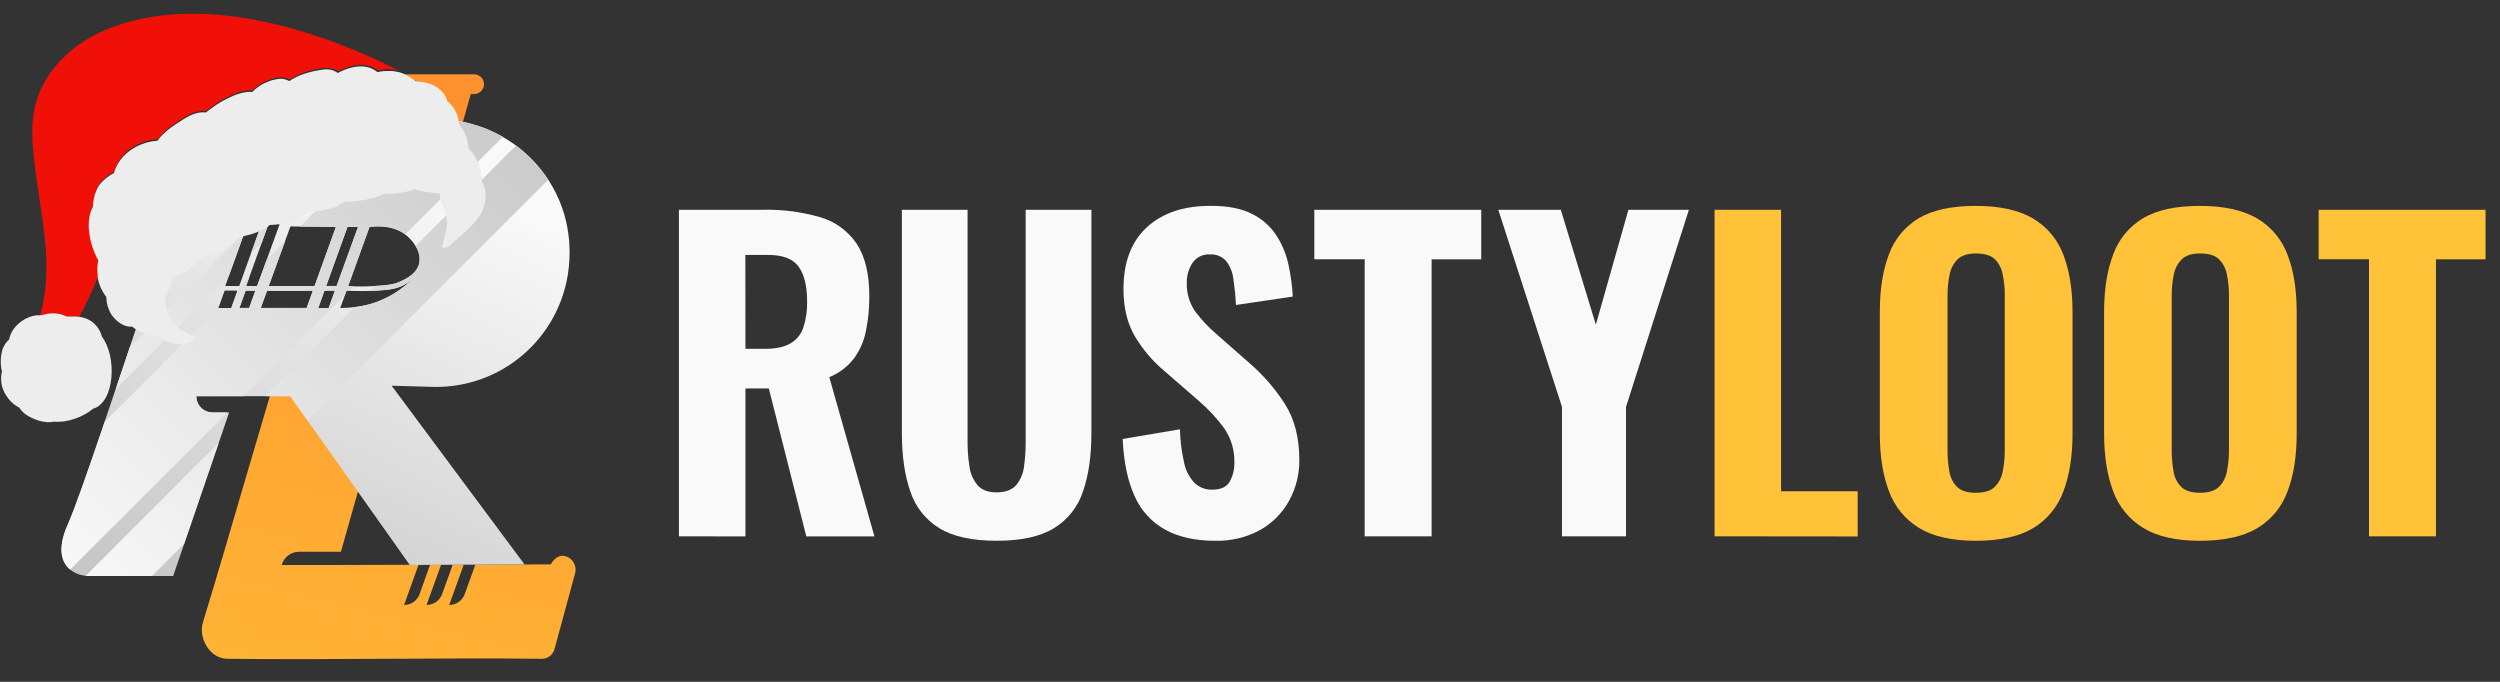 <svg width="165" height="45" viewBox="0 0 165 45" fill="none" xmlns="http://www.w3.org/2000/svg">
<rect x="0" y="0" width="165" height="45" fill="#333333" stroke="none"/>
<g clip-path="url(#clip0_1_1203)">
<path d="M44.808 35.397V13.845H50.397C51.66 13.819 52.92 13.985 54.135 14.336C55.114 14.619 55.963 15.236 56.535 16.079C57.095 16.914 57.375 18.067 57.374 19.538C57.381 20.331 57.303 21.123 57.141 21.899C57.007 22.544 56.735 23.152 56.343 23.683C55.92 24.219 55.365 24.636 54.733 24.892L57.714 35.403H53.217L50.742 25.637H49.198V35.403L44.808 35.397ZM49.198 23.023H50.476C51.185 23.023 51.743 22.908 52.151 22.676C52.56 22.445 52.869 22.071 53.017 21.625C53.2 21.063 53.285 20.473 53.27 19.882C53.27 18.89 53.085 18.132 52.716 17.608C52.347 17.085 51.669 16.824 50.685 16.824H49.194L49.198 23.023Z" fill="#F9F9F9"/>
<path d="M65.786 35.69C64.154 35.69 62.885 35.411 61.98 34.852C61.078 34.294 60.404 33.434 60.078 32.425C59.709 31.369 59.524 30.087 59.524 28.58V13.845H63.86V29.197C63.86 29.723 63.9 30.247 63.98 30.767C64.035 31.226 64.22 31.659 64.512 32.017C64.787 32.337 65.208 32.497 65.777 32.497C66.346 32.497 66.777 32.337 67.07 32.017C67.36 31.659 67.54 31.225 67.589 30.767C67.659 30.246 67.695 29.722 67.694 29.197V13.845H72.032V28.586C72.032 30.093 71.848 31.374 71.478 32.431C71.152 33.438 70.478 34.296 69.576 34.852C68.681 35.41 67.418 35.689 65.786 35.69Z" fill="#F9F9F9"/>
<path d="M80.215 35.691C78.884 35.691 77.776 35.444 76.89 34.952C75.995 34.455 75.288 33.676 74.881 32.736C74.429 31.751 74.168 30.496 74.096 28.972L77.875 28.333C77.893 29.079 77.986 29.822 78.154 30.549C78.254 31.049 78.494 31.51 78.846 31.879C79.001 32.025 79.183 32.138 79.381 32.214C79.58 32.289 79.792 32.325 80.004 32.318C80.572 32.318 80.957 32.141 81.16 31.786C81.37 31.413 81.476 30.99 81.467 30.562C81.495 29.754 81.267 28.957 80.815 28.287C80.317 27.607 79.741 26.987 79.099 26.44L76.863 24.497C76.087 23.85 75.427 23.076 74.909 22.209C74.403 21.357 74.15 20.31 74.15 19.069C74.15 17.296 74.669 15.935 75.707 14.986C76.745 14.037 78.167 13.571 79.975 13.588C81.057 13.588 81.944 13.765 82.636 14.12C83.291 14.441 83.847 14.933 84.246 15.544C84.627 16.138 84.897 16.796 85.044 17.487C85.193 18.174 85.286 18.873 85.323 19.575L81.572 20.129C81.544 19.547 81.486 18.966 81.398 18.39C81.348 17.963 81.183 17.558 80.92 17.219C80.784 17.071 80.617 16.956 80.43 16.882C80.243 16.808 80.042 16.777 79.842 16.792C79.617 16.778 79.394 16.823 79.193 16.924C78.992 17.024 78.821 17.177 78.698 17.365C78.453 17.74 78.324 18.18 78.329 18.628C78.3 19.294 78.483 19.953 78.85 20.51C79.264 21.072 79.742 21.585 80.274 22.039L82.455 23.956C83.355 24.731 84.139 25.632 84.784 26.63C85.43 27.632 85.754 28.87 85.755 30.342C85.768 31.301 85.529 32.246 85.062 33.083C84.611 33.889 83.943 34.552 83.135 34.998C82.238 35.478 81.231 35.716 80.215 35.691Z" fill="#F9F9F9"/>
<path d="M90.069 35.397V17.113H86.745V13.845H97.761V17.117H94.487V35.4L90.069 35.397Z" fill="#F9F9F9"/>
<path d="M103.091 35.397V26.855L98.888 13.845H103.012L105.326 21.427L107.476 13.845H111.468L107.317 26.855V35.397H103.091Z" fill="#F9F9F9"/>
<path d="M113.16 35.397V13.845H117.55V32.425H122.606V35.406L113.16 35.397Z" fill="#FFC239"/>
<path d="M130.4 35.691C128.821 35.691 127.571 35.407 126.648 34.839C125.729 34.276 125.03 33.417 124.666 32.403C124.267 31.349 124.068 30.086 124.068 28.612V20.576C124.068 19.099 124.267 17.839 124.666 16.798C125.029 15.792 125.729 14.944 126.648 14.397C127.571 13.858 128.821 13.588 130.4 13.588C131.979 13.588 133.242 13.868 134.191 14.427C135.113 14.973 135.817 15.821 136.186 16.827C136.585 17.865 136.786 19.12 136.787 20.593V28.628C136.787 30.106 136.586 31.37 136.186 32.42C135.82 33.436 135.116 34.296 134.191 34.856C133.26 35.412 131.995 35.691 130.4 35.691ZM130.4 32.523C130.967 32.523 131.385 32.396 131.65 32.137C131.93 31.854 132.116 31.492 132.182 31.099C132.274 30.64 132.318 30.172 132.315 29.703V19.513C132.319 19.048 132.274 18.585 132.182 18.129C132.115 17.739 131.93 17.378 131.65 17.097C131.385 16.851 130.968 16.728 130.4 16.728C129.868 16.728 129.477 16.857 129.202 17.114C128.923 17.393 128.738 17.751 128.67 18.139C128.578 18.594 128.533 19.058 128.537 19.522V29.712C128.535 30.181 128.575 30.648 128.657 31.109C128.715 31.501 128.896 31.865 129.176 32.147C129.441 32.396 129.85 32.523 130.4 32.523Z" fill="#FFC239"/>
<path d="M145.196 35.691C143.618 35.691 142.367 35.407 141.444 34.839C140.526 34.276 139.827 33.417 139.462 32.403C139.068 31.349 138.871 30.086 138.871 28.612V20.576C138.871 19.099 139.07 17.839 139.47 16.798C139.832 15.792 140.533 14.944 141.451 14.397C142.369 13.858 143.617 13.588 145.196 13.588C146.776 13.588 148.04 13.868 148.988 14.427C149.91 14.973 150.614 15.821 150.982 16.827C151.382 17.865 151.581 19.12 151.581 20.593V28.628C151.581 30.106 151.382 31.37 150.982 32.42C150.616 33.436 149.912 34.296 148.988 34.856C148.056 35.412 146.792 35.691 145.196 35.691ZM145.196 32.523C145.763 32.523 146.181 32.396 146.447 32.137C146.726 31.854 146.912 31.492 146.979 31.099C147.07 30.64 147.114 30.172 147.112 29.703V19.513C147.115 19.048 147.07 18.585 146.979 18.129C146.911 17.738 146.724 17.378 146.443 17.097C146.18 16.851 145.764 16.728 145.196 16.728C144.662 16.728 144.263 16.856 143.998 17.114C143.72 17.393 143.535 17.751 143.466 18.139C143.375 18.594 143.33 19.058 143.333 19.522V29.712C143.331 30.181 143.371 30.648 143.453 31.109C143.511 31.501 143.692 31.865 143.972 32.147C144.238 32.396 144.646 32.523 145.196 32.523Z" fill="#FFC239"/>
<path d="M156.354 35.397V17.113H153.03V13.845H164.046V17.117H160.773V35.4L156.354 35.397Z" fill="#FFC239"/>
</g>
<path d="M37.351 36.716C37.037 36.621 36.671 36.697 36.346 37.249L31.374 37.264L30.672 39.209C30.596 39.419 30.457 39.602 30.274 39.731C30.09 39.859 29.872 39.929 29.648 39.929L30.608 37.266H29.88L29.18 39.207C29.104 39.418 28.964 39.6 28.78 39.729C28.597 39.858 28.378 39.927 28.154 39.927L29.114 37.268H28.386L27.694 39.209C27.618 39.42 27.479 39.602 27.295 39.731C27.112 39.86 26.893 39.929 26.669 39.929L27.627 37.273L22.271 37.288H18.598C18.664 37.038 18.811 36.817 19.016 36.66C19.221 36.502 19.472 36.416 19.73 36.416H22.5L26.748 21.404H19.259C17.305 27.635 15.351 34.669 13.398 41.063C13.067 42.142 13.867 43.464 14.995 43.48C21.913 43.56 28.831 43.403 35.751 43.48C35.943 43.483 36.13 43.422 36.284 43.306C36.437 43.19 36.547 43.027 36.597 42.841L37.954 37.846C38.02 37.616 37.993 37.37 37.88 37.159C37.768 36.948 37.578 36.789 37.351 36.716Z" fill="url(#paint0_linear_1_1203)"/>
<path d="M31.434 4.925V4.908H23.753C23.583 4.908 23.414 4.942 23.256 5.007C23.099 5.073 22.956 5.169 22.836 5.29C22.716 5.411 22.621 5.554 22.556 5.712C22.492 5.87 22.459 6.039 22.461 6.21H26.278C26.19 6.445 26.035 6.648 25.831 6.795C25.628 6.941 25.385 7.023 25.135 7.032L23.669 7.074C23.011 9.22 22.352 11.366 21.692 13.512H29.008L31.07 6.21H31.274C31.436 6.212 31.595 6.155 31.718 6.048C31.841 5.942 31.921 5.793 31.942 5.632C31.96 5.472 31.919 5.311 31.825 5.18C31.731 5.05 31.592 4.958 31.434 4.925Z" fill="url(#paint1_linear_1_1203)"/>
<path d="M37.571 16.007L37.554 15.813C37.15 11.292 33.305 7.863 28.764 7.863H15.622C15.089 7.862 14.568 8.026 14.132 8.332C13.695 8.637 13.363 9.07 13.18 9.571C12.837 10.402 12.492 11.233 12.146 12.064H11.001C10.61 12.065 10.225 12.155 9.874 12.327C9.524 12.5 9.217 12.75 8.979 13.06H15.487C16.058 13.06 16.623 13.076 17.186 13.087C17.381 13.091 17.573 13.137 17.748 13.222C17.924 13.306 18.079 13.427 18.204 13.577C18.329 13.727 18.421 13.901 18.473 14.089C18.524 14.277 18.535 14.474 18.505 14.666L16.97 18.877H16.244L17.707 14.814H17.253L15.788 18.877H14.865L16.331 14.814C13.912 14.766 11.954 14.72 9.535 14.674C9.249 14.668 8.968 14.743 8.722 14.888C8.476 15.034 8.275 15.245 8.142 15.497C8.027 15.716 7.943 15.95 7.891 16.192C7.872 16.28 7.874 16.372 7.898 16.459C7.921 16.546 7.965 16.627 8.025 16.694C8.086 16.761 8.162 16.812 8.246 16.844C8.331 16.876 8.422 16.887 8.512 16.877H8.525C8.655 16.854 8.779 16.8 8.885 16.72C8.991 16.64 9.077 16.536 9.136 16.417H13.347C13.348 16.498 13.333 16.579 13.303 16.655C13.273 16.73 13.228 16.799 13.172 16.857C13.115 16.915 13.047 16.962 12.972 16.993C12.897 17.025 12.816 17.041 12.735 17.041H10.534C7.487 26.102 5.348 32.626 4.463 34.641C3.579 36.656 4.332 37.498 4.979 37.816C5.258 37.95 5.564 38.018 5.874 38.016H11.43L15.123 27.221H14.028C13.744 27.221 13.472 27.108 13.271 26.907C13.07 26.706 12.957 26.434 12.957 26.15H19.16C21.788 29.843 24.416 33.589 27.044 37.288C29.571 37.288 32.097 37.249 34.616 37.249L25.849 25.459L28.747 25.538C30.851 25.547 32.889 24.802 34.492 23.437C36.094 22.073 37.155 20.18 37.482 18.101C37.589 17.409 37.618 16.706 37.571 16.007ZM15.264 20.329H14.414L14.829 19.18H15.677L15.264 20.329ZM16.444 20.329H15.801L16.213 19.187H16.859L16.444 20.329ZM20.239 20.329C19.412 20.329 18.402 20.329 17.21 20.329L17.624 19.193H20.651L20.239 20.329ZM17.736 18.877L19.168 14.947C20.398 14.964 21.417 14.971 22.171 14.973L20.761 18.877H17.736ZM21.69 20.336H21.304H21.003L21.415 19.184H22.104L21.69 20.336ZM21.526 18.877L22.935 14.975H23.631L22.215 18.877H21.526ZM25.513 19.643C24.464 20.174 23.482 20.305 22.457 20.33L22.87 19.184C23.521 19.218 24.174 19.218 24.824 19.184C25.794 19.134 26.234 19.034 26.671 18.801C26.855 18.702 27.028 18.584 27.186 18.449C26.695 18.933 26.131 19.336 25.513 19.643ZM27.657 17.427C27.473 18.09 26.799 18.406 26.433 18.576C25.942 18.801 25.51 18.833 24.673 18.881C24.11 18.915 23.545 18.915 22.981 18.881L24.385 14.989C24.57 14.956 26.089 14.727 27.044 15.743C27.174 15.876 27.879 16.616 27.657 17.424V17.427Z" fill="url(#paint2_linear_1_1203)"/>
<path d="M17.271 16.04L17.71 14.821H17.25L16.552 16.759L17.271 16.04Z" fill="url(#paint3_linear_1_1203)"/>
<path d="M18.056 13.423C18.23 13.576 18.362 13.77 18.441 13.987C18.519 14.204 18.541 14.438 18.505 14.666L18.425 14.88L25.456 7.863H23.631L18.056 13.423Z" fill="url(#paint4_linear_1_1203)"/>
<path d="M15.106 18.205L16.142 15.337L8.57 22.909C8.248 23.874 7.94 24.793 7.647 25.666L15.106 18.205Z" fill="url(#paint5_linear_1_1203)"/>
<path d="M34.059 9.604L27.427 16.236C27.543 16.409 27.623 16.603 27.662 16.807C27.702 17.011 27.7 17.221 27.657 17.424C27.473 18.087 26.799 18.403 26.433 18.573C25.966 18.787 25.554 18.826 24.791 18.872L24.464 19.201L24.825 19.184C25.794 19.134 26.234 19.034 26.671 18.802C26.855 18.703 27.028 18.584 27.187 18.449C26.699 18.932 26.138 19.335 25.524 19.644C24.862 19.978 24.144 20.189 23.406 20.268L17.513 26.146H19.16C19.54 26.678 19.918 27.211 20.294 27.746L36.177 11.863C35.609 10.992 34.892 10.227 34.059 9.604Z" fill="url(#paint6_linear_1_1203)"/>
<path d="M14.432 29.23L5.658 38.005C5.73 38.012 5.802 38.016 5.874 38.016H10.028L12.157 35.884L14.432 29.23Z" fill="url(#paint7_linear_1_1203)"/>
<path d="M28.763 7.863H26.889L19.79 14.954C20.742 14.966 21.548 14.971 22.17 14.973L20.761 18.877H17.736L18.807 15.937L17.603 17.141L16.97 18.877H16.244L16.458 18.282L15.56 19.184H15.677L15.263 20.329H14.414L6.908 27.836C5.771 31.195 4.938 33.567 4.463 34.641C3.724 36.32 4.114 37.166 4.633 37.596L15.008 27.221H14.028C13.743 27.221 13.471 27.108 13.27 26.907C13.069 26.706 12.956 26.434 12.956 26.15H16.079L22.772 19.457L22.87 19.184H23.038L23.334 18.886C23.21 18.886 23.092 18.886 22.981 18.87L24.384 14.979C24.556 14.949 25.806 14.761 26.752 15.47L33.192 9.03C31.843 8.26 30.316 7.857 28.763 7.863ZM16.443 20.321H15.8L16.212 19.18H16.859L16.443 20.321ZM20.238 20.321C19.411 20.321 18.401 20.321 17.21 20.321L17.623 19.186H20.65L20.238 20.321ZM21.69 20.332H21.304H21.003L21.415 19.184H22.104L21.69 20.332ZM22.215 18.873H21.526L22.935 14.971H23.631L22.215 18.873Z" fill="url(#paint8_linear_1_1203)"/>
<g clip-path="url(#clip1_1_1203)">
<path d="M27.424 5.349C27.45 5.349 27.45 5.349 27.477 5.349C27.424 5.323 27.37 5.296 27.344 5.27C27.37 5.296 27.397 5.323 27.424 5.349Z" fill="#662D91"/>
<path d="M7.231 1.864C5.182 2.663 3.347 4.179 2.548 6.254C1.99 7.717 2.096 9.26 2.282 10.777C2.708 14.475 3.586 17.428 2.655 20.807C2.682 20.807 2.735 20.807 2.788 20.807C2.815 20.78 2.894 20.754 2.948 20.754C3.4 20.621 4.038 20.674 4.384 20.887C4.597 20.887 4.836 20.887 5.049 20.887C5.103 20.887 5.182 20.887 5.236 20.913C5.688 20.035 6.113 19.157 6.486 18.253C6.486 18.12 6.459 18.013 6.459 17.88C6.433 17.614 6.459 17.348 6.513 17.082C5.954 16.098 5.608 14.528 6.167 13.517C6.167 12.985 6.326 12.4 6.619 12.054C6.832 11.788 7.178 11.522 7.55 11.309C7.869 10.059 9.146 9.26 10.423 9.181C10.849 8.595 11.567 8.116 12.126 7.771C12.685 7.425 13.137 7.265 13.616 7.318C14.414 6.653 15.718 5.882 16.675 5.962C17.101 5.509 17.793 5.19 18.378 5.11C18.671 5.084 18.91 5.137 19.123 5.243C19.762 4.818 20.533 4.605 21.278 4.498C21.73 4.445 22.023 4.525 22.316 4.711C22.927 4.392 23.672 4.152 24.337 4.339C24.55 4.392 24.763 4.498 24.949 4.658C25.215 4.578 25.481 4.551 25.747 4.578C25.96 4.578 26.146 4.605 26.333 4.658C20.666 1.811 13.217 -0.45 7.231 1.864Z" fill="#F11008"/>
<path d="M30.935 9.819C30.935 9.792 30.935 9.766 30.935 9.766C30.856 9.18 30.696 8.622 30.297 8.223C30.27 7.611 29.978 7.025 29.525 6.68C29.472 6.493 29.392 6.307 29.259 6.148C28.807 5.589 28.142 5.403 27.477 5.376C27.45 5.376 27.45 5.376 27.424 5.376C27.397 5.349 27.37 5.323 27.344 5.296C27.158 5.137 26.918 5.004 26.705 4.897C26.599 4.844 26.492 4.817 26.359 4.764C26.359 4.764 26.333 4.764 26.306 4.764C26.12 4.711 25.934 4.684 25.721 4.684C25.455 4.684 25.189 4.684 24.923 4.764C24.71 4.604 24.497 4.498 24.311 4.445C23.646 4.259 22.901 4.498 22.289 4.817C21.996 4.604 21.677 4.525 21.251 4.604C20.506 4.711 19.708 4.924 19.096 5.349C18.884 5.243 18.644 5.163 18.352 5.216C17.793 5.27 17.075 5.615 16.649 6.068C15.718 5.988 14.387 6.759 13.589 7.425C13.137 7.371 12.685 7.504 12.1 7.877C11.541 8.223 10.796 8.702 10.397 9.287C9.12 9.367 7.843 10.191 7.524 11.415C7.125 11.628 6.805 11.894 6.592 12.16C6.326 12.506 6.14 13.091 6.14 13.623C5.581 14.634 5.927 16.177 6.486 17.188C6.433 17.454 6.406 17.72 6.433 17.986C6.433 18.119 6.459 18.226 6.459 18.359C6.539 18.811 6.725 19.21 7.018 19.609C7.018 19.982 7.125 20.354 7.311 20.7C7.603 21.152 8.162 21.631 8.721 21.552C8.801 21.631 8.907 21.711 9.04 21.764C9.492 22.004 9.971 22.19 10.477 22.217C11.168 22.749 12.179 22.908 12.871 22.403C12.924 22.376 12.924 22.27 12.871 22.243C12.392 22.004 11.834 21.764 11.461 21.339C11.035 20.833 10.902 20.195 10.876 19.529C11.168 19.237 11.301 18.785 11.355 18.332C11.567 18.279 11.834 18.119 12.02 18.04C12.472 17.8 12.898 17.454 13.217 17.029C13.616 16.949 14.015 16.789 14.281 16.683C14.733 16.47 15.345 16.151 15.638 15.698C15.824 15.645 15.957 15.619 16.064 15.592C16.675 15.459 17.314 15.246 17.819 14.847C18.724 14.821 19.628 14.634 20.24 14.022C20.613 13.996 20.959 13.916 21.225 13.889C21.784 13.81 22.289 13.623 22.741 13.304C23.087 13.331 23.46 13.304 23.859 13.224C24.311 13.145 24.923 13.065 25.349 12.772C26.014 12.825 26.759 12.719 27.397 12.479C27.902 12.692 28.514 12.719 29.047 12.772C29.02 12.825 29.02 12.878 29.047 12.958C29.047 13.198 29.18 13.411 29.259 13.65C29.392 13.996 29.472 14.315 29.525 14.661C29.445 15.193 29.339 15.698 29.18 16.231C29.18 16.257 29.206 16.337 29.233 16.337C29.579 16.417 29.818 16.071 30.057 15.858C30.616 15.379 31.201 14.9 31.627 14.289C32.079 13.597 32.212 12.719 31.813 12.001C31.813 11.149 31.441 10.298 30.935 9.819Z" fill="#EDEDED"/>
<path d="M0.154 25.569C0.314 26.074 0.739 26.66 1.272 26.899C1.351 27.032 1.484 27.165 1.617 27.298C2.176 27.697 2.921 27.963 3.586 27.83C4.411 27.91 5.475 27.538 6.14 26.979C7.577 26.553 7.736 23.547 6.725 22.217C6.672 21.977 6.539 21.711 6.353 21.498C6.034 21.126 5.635 20.966 5.236 20.913C5.182 20.913 5.103 20.887 5.049 20.887C4.837 20.887 4.597 20.887 4.384 20.887C4.012 20.674 3.4 20.62 2.948 20.753C2.894 20.753 2.841 20.78 2.788 20.807C2.761 20.807 2.708 20.78 2.655 20.807C1.777 20.753 0.739 21.525 0.606 22.403C0.42 22.563 0.287 22.749 0.181 23.015C0.048 23.387 -0.005 23.999 0.128 24.505C0.048 24.851 0.048 25.223 0.154 25.569Z" fill="#EDEDED"/>
</g>
<defs>
<linearGradient id="paint0_linear_1_1203" x1="33.541" y1="8.426" x2="20.186" y2="61.104" gradientUnits="userSpaceOnUse">
<stop stop-color="#FF922E"/>
<stop offset="1" stop-color="#FFC239"/>
</linearGradient>
<linearGradient id="paint1_linear_1_1203" x1="26.967" y1="6.758" x2="13.611" y2="59.437" gradientUnits="userSpaceOnUse">
<stop stop-color="#FF922E"/>
<stop offset="1" stop-color="#FFC239"/>
</linearGradient>
<linearGradient id="paint2_linear_1_1203" x1="28.058" y1="11.394" x2="9.721" y2="51.724" gradientUnits="userSpaceOnUse">
<stop stop-color="#F9F9F9"/>
<stop offset="1" stop-color="#B5B5B5"/>
</linearGradient>
<linearGradient id="paint3_linear_1_1203" x1="-0.656" y1="33.053" x2="42.888" y2="-9.761" gradientUnits="userSpaceOnUse">
<stop stop-color="#F9F9F9"/>
<stop offset="1" stop-color="#B5B5B5"/>
</linearGradient>
<linearGradient id="paint4_linear_1_1203" x1="-0.839" y1="32.867" x2="42.705" y2="-9.946" gradientUnits="userSpaceOnUse">
<stop stop-color="#F9F9F9"/>
<stop offset="1" stop-color="#B5B5B5"/>
</linearGradient>
<linearGradient id="paint5_linear_1_1203" x1="-0.762" y1="32.944" x2="42.782" y2="-9.868" gradientUnits="userSpaceOnUse">
<stop stop-color="#F9F9F9"/>
<stop offset="1" stop-color="#B5B5B5"/>
</linearGradient>
<linearGradient id="paint6_linear_1_1203" x1="5.838" y1="39.658" x2="49.381" y2="-3.157" gradientUnits="userSpaceOnUse">
<stop stop-color="#F9F9F9"/>
<stop offset="1" stop-color="#B5B5B5"/>
</linearGradient>
<linearGradient id="paint7_linear_1_1203" x1="5.963" y1="39.785" x2="49.507" y2="-3.03" gradientUnits="userSpaceOnUse">
<stop stop-color="#F9F9F9"/>
<stop offset="1" stop-color="#B5B5B5"/>
</linearGradient>
<linearGradient id="paint8_linear_1_1203" x1="2.251" y1="36.01" x2="45.794" y2="-6.805" gradientUnits="userSpaceOnUse">
<stop stop-color="#F9F9F9"/>
<stop offset="1" stop-color="#B5B5B5"/>
</linearGradient>
<clipPath id="clip0_1_1203">
<rect width="159.993" height="39.109" fill="white" transform="translate(4.054 4.908)"/>
</clipPath>
<clipPath id="clip1_1_1203">
<rect width="32" height="27" fill="white" transform="translate(0.051 0.908)"/>
</clipPath>
</defs>
</svg>

